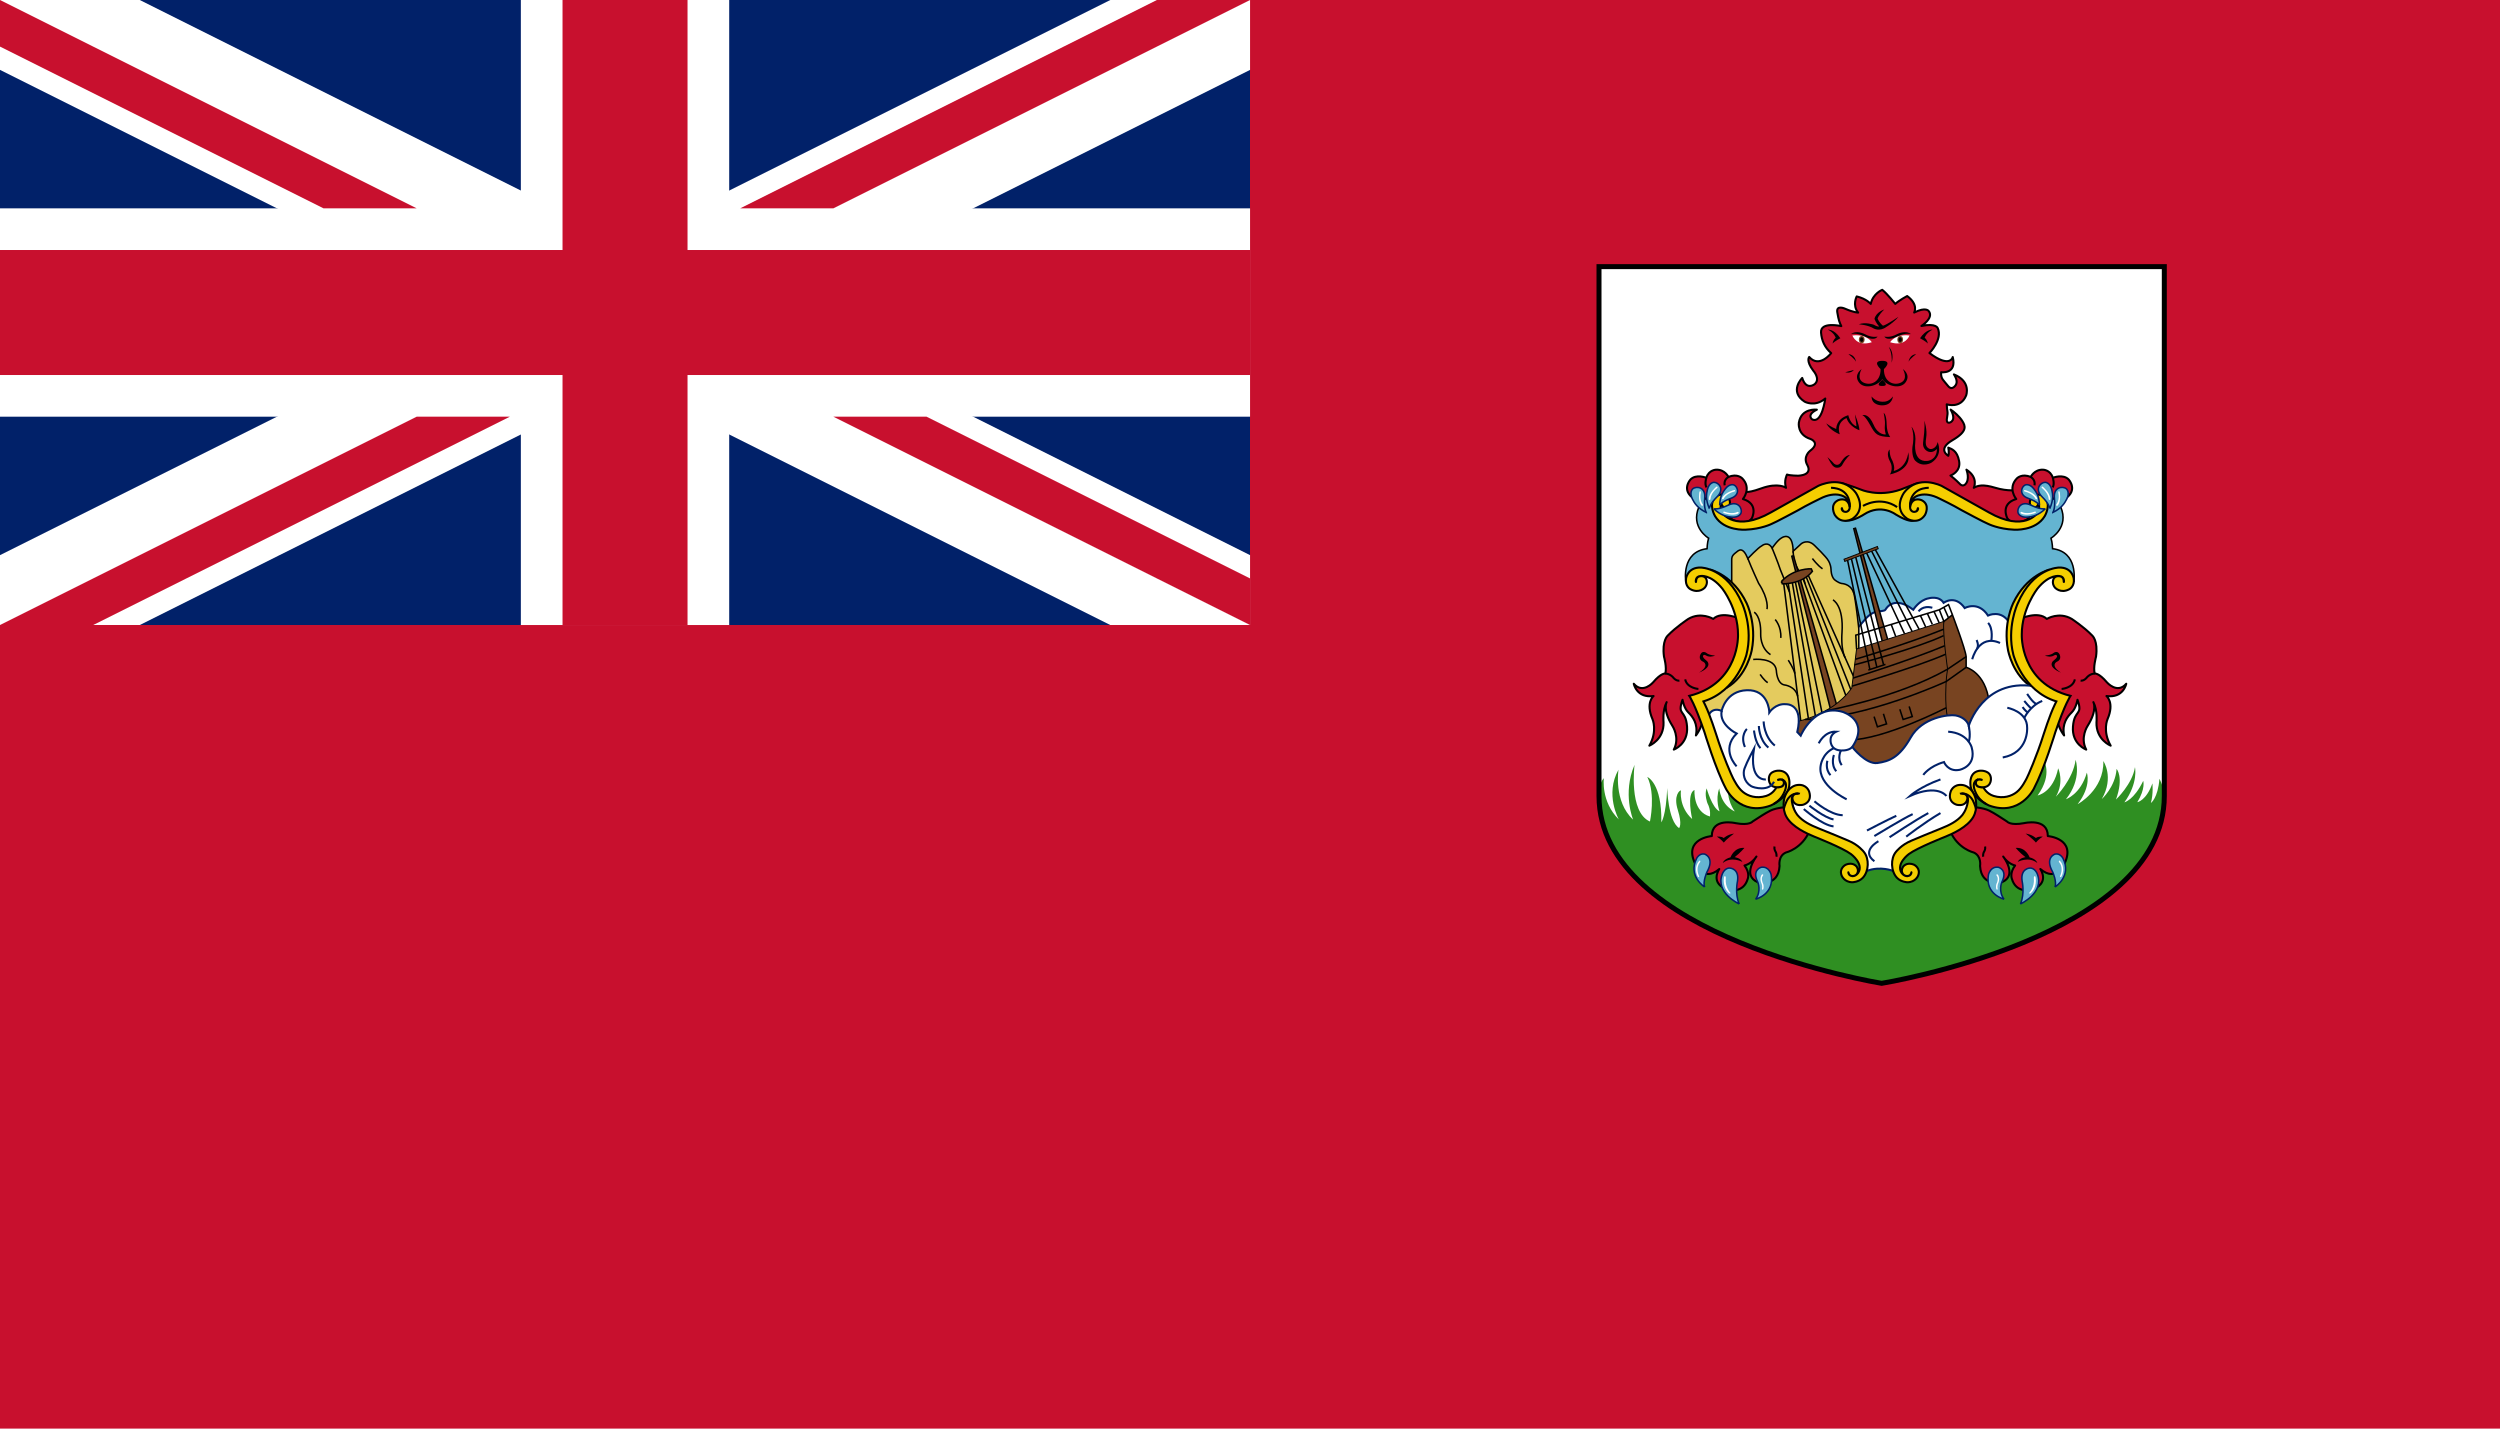 <?xml version="1.0" encoding="UTF-8" standalone="no"?>
<svg
   xmlns:dc="http://purl.org/dc/elements/1.1/"
   xmlns:cc="http://creativecommons.org/ns#"
   xmlns:rdf="http://www.w3.org/1999/02/22-rdf-syntax-ns#"
   xmlns:svg="http://www.w3.org/2000/svg"
   xmlns="http://www.w3.org/2000/svg"
   xmlns:sodipodi="http://sodipodi.sourceforge.net/DTD/sodipodi-0.dtd"
   xmlns:inkscape="http://www.inkscape.org/namespaces/inkscape"
   enable-background="new 0 0 1000 500"
   height="500"
   viewBox="0 0 875 500"
   width="875"
   version="1.1"
   id="svg418"
   sodipodi:docname="Flag_of_Bermuda.svg"
   inkscape:version="1.0.2 (e86c8708, 2021-01-15)">
  <defs
     id="defs422" />
  <sodipodi:namedview
     pagecolor="#ffffff"
     bordercolor="#666666"
     borderopacity="1"
     objecttolerance="10"
     gridtolerance="10"
     guidetolerance="10"
     inkscape:pageopacity="0"
     inkscape:pageshadow="2"
     inkscape:window-width="1344"
     inkscape:window-height="812"
     id="namedview420"
     showgrid="false"
     fit-margin-top="0"
     fit-margin-left="0"
     fit-margin-right="0"
     fit-margin-bottom="0"
     inkscape:zoom="1.097"
     inkscape:cx="500"
     inkscape:cy="250"
     inkscape:window-x="0"
     inkscape:window-y="0"
     inkscape:window-maximized="1"
     inkscape:current-layer="svg418" />
  <path
     d="M 0,0 H 875 V 500 H 0 Z"
     fill="#c8102e"
     id="path10"
     style="stroke-width:0.935" />
  <path
     d="M 0,0 H 437.5 V 218.75 H 0 Z"
     fill="#012169"
     id="path12"
     style="stroke-width:0.875" />
  <g
     transform="scale(7.292)"
     id="g24">
    <path
       d="M 0,0 V 3.354 L 53.292,30 H 60 V 26.646 L 6.708,0 Z M 60,0 V 3.354 L 6.708,30 H 0 V 26.646 L 53.292,0 Z"
       fill="#ffffff"
       id="path14" />
    <path
       d="M 25,0 V 30 H 35 V 0 Z M 0,10 V 20 H 60 V 10 Z"
       fill="#ffffff"
       id="path16" />
    <g
       fill="#c8102e"
       id="g22">
      <path
         d="m 0,12 v 6 H 60 V 12 Z M 27,0 v 30 h 6 V 0 Z"
         id="path18" />
      <path
         d="M 0,30 20,20 h 4.472 l -20,10 z M 0,0 20,10 H 15.528 L 0,2.236 Z m 35.528,10 20,-10 H 60 L 40,10 Z M 60,30 40,20 h 4.472 L 60,27.764 Z"
         id="path20" />
    </g>
  </g>
  <path
     d="m 757.191,93.331 v 185.27 c 0,49.487 -98.929,65.566 -98.929,65.566 0,0 -98.929,-16.079 -98.929,-65.566 V 93.331 Z"
     fill="#ffffff"
     id="path26"
     style="stroke-width:0.875" />
  <path
     d="m 757.191,278.601 c 0,49.487 -98.929,65.566 -98.929,65.566 0,0 -98.929,-16.079 -98.929,-65.566 0,0 0,-3.986 2.013,-6.252 0,0 -1.09,8.231 5.233,14.457 0,0 -4.96,-8.782 -0.109,-17.413 0,0 -1.799,11.105 5.124,17.482 0,0 -3.816,-9.071 0.491,-19.186 0,0 -2.126,16.547 5.397,19.846 0,0 2.071,-9.51 -0.927,-15.613 0,0 5.179,2.089 4.906,15.887 0,0 1.635,-2.034 2.071,-11.985 0,0 0.218,11.379 4.143,14.018 0,0 1.2,-1.154 -0.436,-6.322 -1.635,-5.168 0.709,-6.982 1.09,-6.872 0,0 -0.86,5.717 3.931,10.006 0,0 -2.077,-8.961 0.812,-10.17 0,0 -0.599,7.586 5.397,9.291 0,0 0.436,-2.199 -0.872,-4.673 0,0 -1.145,-2.934 -0.273,-5.178 0,0 1.908,6.882 4.525,8.037 0,0 -1.581,-4.034 -0.109,-8.037 0,0 0.327,5.728 5.451,8.091 0,0 -3.376,-4.434 -2.042,-9.309 l 32.952,1.613 17.063,0.814 51.189,-3.617 8.831,-7.586 c 0,0 3.489,4.838 -2.017,12.479 0,0 5.451,-0.99 7.196,-9.51 0,0 2.235,4.728 -0.818,9.95 0,0 6.051,-6.047 6.923,-12.919 0,0 2.344,6.652 -3.38,13.799 0,0 5.124,-1.704 7.305,-9.291 0,0 1.745,4.569 -3.216,11.026 0,0 9.267,-4.924 8.995,-15.094 0,0 3.87,5.607 -0.545,13.303 0,0 4.742,-4.233 5.179,-10.555 0,0 2.617,2.859 -0.218,10.72 0,0 5.779,-5.442 6.651,-11.325 0,0 1.254,5.442 -3.707,12.314 0,0 3.38,-0.824 6.597,-7.531 0,0 0.872,2.639 -2.071,7.477 0,0 3.162,-0.549 5.288,-6.597 0,0 0.382,3.629 -0.545,6.872 0,0 2.454,-1.594 2.999,-8.466 0,0 1.37,2.254 1.394,5.058 0.022,2.804 -0.002,0.963 -0.002,0.963 z"
     fill="#2f8f22"
     id="path28"
     style="stroke-width:0.875" />
  <g
     stroke="#000000"
     id="g36"
     transform="scale(0.875)">
    <path
       d="m 807.139,195.999 c 0,0 -3.929,0.668 -8.975,-0.87 -5.046,-1.537 -7.086,-0.913 -8.652,0 0,0 2.048,-4.055 -2.936,-7.257 0,0 1.62,4.094 -0.623,6.006 0,0 -0.997,0.938 -2.181,-0.475 0,0 -1.744,-1.791 -3.582,-3.173 0,0 4.237,-1.476 3.458,-5.78 -0.779,-4.304 -3.084,-4.869 -4.33,-5.403 0,0 0.436,1.948 0,3.267 0,0 -4.61,-2.576 1.651,-6.22 6.261,-3.644 5.109,-5.78 3.987,-7.634 -1.121,-1.853 -3.52,-3.895 -4.704,-4.618 0,0 1.246,1.948 1.028,3.613 -0.218,1.665 -3.053,2.733 -2.492,-0.188 0.561,-2.922 -0.031,-2.419 -0.094,-5.529 0,0 5.576,1.885 7.757,-3.55 0,0 2.149,-5.623 -4.891,-8.419 0,0 1.713,2.293 0.872,4.021 0,0 -1.495,2.827 -3.271,0.534 -1.776,-2.293 -2.897,-2.733 -2.71,-5.435 0,0 6.386,0.88 4.642,-6.063 0,0 -1.028,4.618 -9.314,-1.602 0,0 5.389,-5.529 3.302,-9.99 0,0 -0.654,-2.042 -6.511,-0.848 0,0 5.078,-3.204 2.928,-5.937 0,0 -1.09,-1.822 -5.825,0.565 0,0 1.838,-3.173 -2.804,-6.597 0,0 -3.115,1.634 -4.766,3.141 0,0 -3.177,-4.021 -5.202,-5.623 0,0 -3.676,1.414 -4.61,5.623 0,0 -1.713,-2.042 -5.607,-2.984 0,0 -1.869,3.456 0.561,6.471 0,0 -1.807,-0.063 -5.109,-1.508 0,0 -3.769,-1.791 -3.209,1.445 0.56,3.236 0.841,3.958 1.589,5.466 0,0 -8.458,-1.964 -8.099,2.607 0.249,3.173 1.433,5.906 4.05,8.199 0,0 -4.735,6.189 -8.785,1.539 0,0 -1.402,1.508 1.62,5.466 0,0 3.022,3.33 0.53,5.435 0,0 -3.333,2.67 -4.953,-2.513 0,0 -5.389,5.372 0.966,9.487 0,0 4.081,2.325 8.255,-1.257 0,0 -1.277,10.304 -5.265,8.325 0,0 -2.399,-1.759 1.9,-3.864 0,0 -6.199,-0.785 -7.196,5.215 0,0 -0.765,4.774 4.641,6.503 0,0 4.174,1.508 -0.156,4.744 0,0 -3.053,2.325 -1.059,5.78 0,0 2.399,3.801 -3.676,4.178 0,0 -3.302,-0.031 -4.486,-0.471 0,0 -1.332,2.477 -0.401,5.307 0,0 -3.025,-2.254 -9.91,0.24 -6.884,2.495 -6.355,0.736 -6.916,1.49 -0.561,0.754 -1.9,3.298 -1.9,3.298 0,0 3.614,4.398 3.676,4.304 0.062,-0.094 -0.685,5.026 -0.685,5.026 l 1.776,0.848 14.174,-6.314 14.392,-7.5 11.571,0.709 7.338,1.747 9.639,0.702 6.903,-3.682 h 9.999 l 10.998,5.48 12.552,7.489 6.542,1.147 5.04,-0.269 v -10.166 z"
       fill="#c8102e"
       stroke-linejoin="round"
       stroke-width="0.831"
       id="path30" />
    <path
       d="m 692.974,207.886 c 0,0 5.483,2.796 7.772,-0.597 0,0 2.991,-5.702 -3.575,-7.681 0,0 3.575,-4.288 -0.257,-8.246 0,0 -2.009,-2.12 -5.514,-0.565 0,0 -1.449,-3.016 -4.86,-2.922 0,0 -2.99,-0.047 -4.018,3.251 0,0 -4.112,-1.696 -6.402,0.754 0,0 -3.785,4.241 1.495,7.587 l 3.8,0.346 3.738,-1.728 4.174,1.194 c 0.003,-0.001 -1.072,4.225 3.647,8.607 z"
       fill="#c8102e"
       stroke-linejoin="round"
       stroke-width="0.831"
       id="path32" />
    <path
       d="m 815.359,197.859 c 6.605,-0.622 8.937,4.952 8.937,4.952 3.462,8.122 -3.89,12.458 -3.89,12.458 0.561,1.822 0.623,4.209 0.623,4.209 10.342,1.257 8.534,12.88 8.534,12.88 l -3.425,-2.827 c -5.981,-2.325 -12.149,2.764 -16.572,11.309 -4.423,8.545 -2.305,12.566 -1.558,22.681 0.748,10.115 17.195,16.147 17.195,16.147 0,0 -7.788,20.042 -12.834,32.922 -5.046,12.88 -15.576,7.539 -18.628,4.826 -3.053,-2.713 -3.816,-1.206 -5.358,0 -1.542,1.206 6.916,7.802 -8.473,14.022 -15.389,6.22 -18.068,10.995 -20.622,12.566 -2.554,1.571 -13.208,0.503 -14.267,-0.817 -1.059,-1.319 -0.436,-1.319 -4.423,-3.77 -3.987,-2.45 -10.716,-4.586 -18.068,-8.168 -7.352,-3.581 -7.165,-8.168 -7.102,-9.11 0.062,-0.942 2.554,-8.607 -6.056,-2.513 -8.61,6.094 -15.937,-2.902 -15.937,-2.902 -1.682,-2.211 -8.847,-21.412 -8.847,-21.412 -1.931,-7.162 -5.732,-15.519 -5.732,-15.519 0.187,-0.063 -0.374,0.88 5.981,-2.764 6.355,-3.644 9.201,-9.707 11.401,-15.707 2.2,-6 0.062,-16.272 -0.748,-18.346 -0.81,-2.073 -5.545,-11.579 -11.408,-13.571 -5.863,-1.992 -9.795,2.953 -9.795,2.953 0,0 -1.809,-11.623 8.534,-12.88 0,0 0.062,-2.387 0.623,-4.209 0,0 -7.352,-4.335 -3.89,-12.458 0,0 2.332,-5.574 8.937,-4.952 l -1.598,3.022 c 0,0 -1.663,16.587 22.616,5.466 24.279,-11.121 23.55,-13.194 37.381,-6.22 l 10.093,-0.188 c 0,0 14.579,-6.744 19.251,-3.843 4.673,2.901 21.494,12.325 21.494,12.325 0,0 16.261,6.098 19.438,-5.15 z"
       fill="#64b4d1"
       stroke-width="0.623"
       id="path34" />
  </g>
  <path
     d="m 649.521,236.05 c 0,0 -0.739,-4.455 -1.515,-7.34 0,0 -1.577,-4.527 1.113,-7.705 l 3.335,-3.839 c 0,0 2.073,-2.789 4.639,-3.167 0,0 2.566,-0.076 2.811,-0.599 0.245,-0.522 3.053,-5.142 9.731,0 0,0 2.126,-3.408 5.397,-3.986 0,0 3.533,-1.072 5.242,1.567 0,0 3.971,-3.011 7.378,1.835 0,0 4.715,-2.652 8.15,2.622 0,0 4.661,-2.273 7.523,2.572 2.862,4.846 2.29,6.825 2.29,6.825 l 2.124,7.697 7.525,9.291 -17.499,6.597 h -7.85 l -15.7,4.205 -27.884,2.144 -7.768,-9.153 z"
     fill="#ffffff"
     stroke="#012169"
     stroke-miterlimit="10"
     stroke-width="0.727"
     id="path38" />
  <g
     stroke="#000000"
     id="g50"
     transform="scale(0.875)">
    <path
       d="m 715.374,322.736 c 0,0 -4.766,0.283 -7.196,1.508 -2.43,1.225 -4.299,2.545 -7.102,4.335 0,0 -1.308,1.743 -6.822,0.683 0,0 -9.532,-2.285 -9.532,5.16 0,0 -11.401,0.942 -6.729,10.932 0,0 3.177,7.822 9.719,2.262 0,0 -4.205,6.031 3.925,8.388 0,0 5.794,1.414 7.476,-4.524 0,0 0.935,-2.356 -1.308,-5.278 0,0 2.804,-0.565 4.766,-3.581 0,0 -5.981,7.559 0.561,10.282 0,0 8.221,2.063 8.69,-6.513 0,0 -0.671,-3.958 2.515,-5.372 0,0 6.551,-1.508 9.541,-8.812 10e-4,10e-4 -9.419,-5.016 -8.504,-9.47 z"
       fill="#c8102e"
       stroke-linejoin="round"
       stroke-width="0.831"
       id="path40" />
    <path
       d="m 696.127,247.568 c 0,0 -7.352,-3.386 -10.841,0 0,0 -4.86,-3.009 -9.968,0 0,0 -4.86,3.176 -8.224,6.674 0,0 -2.367,2.027 -1.495,8.417 0,0 1.246,4.505 0.498,6.767 0,0 -1.62,-0.321 -4.86,3.518 0,0 -4.112,4.762 -7.725,0.559 0,0 1.121,5.85 7.912,4.907 0,0 -3.302,2.576 -0.436,9.236 0,0 2.118,4.712 -1.246,10.618 0,0 5.919,-2.387 5.669,-9.361 0,0 -0.498,-4.712 1.246,-8.042 0,0 -1.744,3.028 2.305,9.487 0,0 3.115,4.649 0.561,9.487 0,0 5.856,-2.136 5.296,-9.236 -0.56,-7.1 -4.112,-4.147 -1.807,-10.681 0,0 0.561,3.347 2.305,5.035 1.744,1.688 3.987,4.515 3.053,9.227 0,0 3.489,-4.335 2.679,-8.796 -0.81,-4.461 -1.682,-5.81 -1.682,-5.81 l 11.027,-6.253 5.483,-9.927 z"
       fill="#c8102e"
       stroke-linejoin="round"
       stroke-width="0.831"
       id="path42" />
    <g
       fill="none"
       stroke-miterlimit="10"
       stroke-width="0.831"
       id="g48">
      <path
         d="m 679.368,275.583 c 0,0 -4.548,-0.314 -5.296,-3.833"
         id="path44" />
      <path
         d="m 666.097,269.426 c 0,0 1.585,-0.063 3.018,1.382 0,0 1.094,1.634 2.652,1.445"
         id="path46" />
    </g>
  </g>
  <path
     d="m 600.334,229.426 c 0,0 -2.071,0 -3.216,-0.99 0,0 -1.2,-0.824 -1.908,0.494 0,0 -1.09,1.869 0.927,2.694 0,0 2.508,1.264 -1.472,3.793 0,0 4.742,-1.704 2.835,-4.013 0,0 -2.071,-1.484 -1.308,-2.034 0,0 0.218,-0.44 1.036,0.11 0.818,0.549 2.454,0.33 3.107,-0.055 z"
     id="path52"
     style="stroke-width:0.875" />
  <path
     d="m 665.357,239.929 -15.941,-55.049 -0.584,0.157 14.086,55.717 z"
     fill="#784421"
     stroke="#000000"
     stroke-width="0.545"
     id="path54" />
  <path
     d="m 609.843,301.687 c 0,0 -3.762,-2.113 -6.869,0.36 0,0 0.318,-1.375 2.694,-1.979 0,0 1.286,-3.629 4.883,-3.299 0,0 -1.472,1.759 -3.434,3.244 0,0 2.072,0.214 2.726,1.674 z"
     id="path56"
     style="stroke-width:0.875" />
  <path
     d="m 596.597,310.431 c 0,0 -5.969,-3.752 -2.74,-10.061 0,0 0.941,-1.814 2.74,-1.443 0,0 3.72,1.154 0.818,6.309 -8.7e-4,0 -1.473,3.34 -0.818,5.195 z"
     fill="#64b4d1"
     stroke="#012169"
     stroke-miterlimit="2.613"
     stroke-width="0.545"
     id="path58" />
  <path
     d="m 608.699,316.368 c 0,0 -8.504,-3.875 -5.888,-10.473 0,0 0.808,-2.227 2.694,-2.061 0,0 3.28,0.164 2.623,4.535 0,0 -0.984,4.288 0.571,7.999 z"
     fill="#64b4d1"
     stroke="#012169"
     stroke-miterlimit="2.613"
     stroke-width="0.545"
     id="path60" />
  <path
     d="m 606.9,291.749 c 0,0 -2.555,1.887 -3.595,3.152 0,0 -1.04,-1.292 -2.402,-2.075 0,0 1.569,-0.206 2.402,0.5 0,0 1.305,-1.264 3.595,-1.576 z"
     id="path62"
     style="stroke-width:0.875" />
  <path
     d="m 614.463,314.719 c 0,0 6.664,-1.69 5.438,-8.576 0,0 -0.655,-3.01 -3.475,-2.598 0,0 -3.399,0.868 -1.186,5.245 0,0 1.308,3.126 -0.777,5.929 z"
     fill="#64b4d1"
     stroke="#012169"
     stroke-miterlimit="2.613"
     stroke-width="0.545"
     id="path64" />
  <path
     d="m 644.574,169.051 c 0,0 4.293,1.316 6.624,2.266 0,0 6.214,2.804 14.106,0 0,0 5.337,-2.113 6.048,-2.266 l -4.086,6.225 -0.205,3.216 2.557,3.752 c 0,0 -1.534,0.619 -6.114,-2.186 0,0 -5.07,-3.917 -11.121,0 0,0 -3.312,2.244 -6.092,2.186 l 3.925,-4.383 -1.513,-3.946 z"
     fill="#f5ce00"
     stroke="#000000"
     stroke-miterlimit="2.613"
     stroke-width="0.727"
     id="path66" />
  <path
     d="m 617.039,306.493 c 0,0 0.245,-0.33 -0.041,-0.474 0,0 -0.286,-0.123 -0.491,0.278 0,0 -0.695,1.103 -0.107,2.613 0,0 0.556,1.046 0.286,2.139 0,0 -0.037,0.309 0.209,0.351 0,0 0.235,-0.082 0.281,-0.309 0,0 0.333,-1.067 -0.24,-2.111 8.7e-4,-8.8e-4 -0.695,-1.621 0.102,-2.488 z"
     fill="#ffffff"
     id="path68"
     style="stroke-width:0.875" />
  <g
     stroke="#000000"
     id="g80"
     transform="scale(0.875)">
    <path
       d="m 810.687,207.886 c 0,0 -5.483,2.796 -7.772,-0.597 0,0 -2.99,-5.702 3.575,-7.681 0,0 -3.575,-4.288 0.257,-8.246 0,0 2.009,-2.12 5.514,-0.565 0,0 1.449,-3.016 4.86,-2.922 0,0 2.99,-0.047 4.018,3.251 0,0 4.112,-1.696 6.401,0.754 0,0 3.785,4.241 -1.495,7.587 l -3.8,0.346 -3.738,-1.728 -4.174,1.194 c -0.002,-0.001 1.073,4.225 -3.646,8.607 z"
       fill="#c8102e"
       stroke-linejoin="round"
       stroke-width="0.831"
       id="path70" />
    <path
       d="m 767.262,203.457 c 0,0 -0.138,1.131 -1.26,1.257 0,0 -1.17,0.377 -1.852,-1.08 0,0 -0.079,-0.33 -0.097,-0.491 -0.078,-0.681 -0.311,-2.639 1.807,-4.241 0,0 3.458,-2.827 10.062,0.597 0,0 5.233,2.513 8.847,4.649 0,0 9.345,5.026 10.467,5.403 0,0 4.112,2.073 10.404,2.325 0,0 8.598,0.628 12.242,-5.403 0,0 2.772,-4.586 0,-7.508 0,0 -1.121,-1.319 -2.965,-1.076 -0.774,0.102 -1.629,0.458 -2.455,1.422 0,0 -1.339,1.948 0.218,3.393 0,0 2.025,1.241 2.741,-1.382 0,0 0.031,-0.188 0.093,0.047 0.04,0.152 0.498,2.152 -0.576,3.848 0,0 -5.187,7.849 -19.454,-0.285 l -18.815,-10.553 c 0,0 -9.439,-4.838 -15.077,2.733 0,0 -4.548,6.283 1.308,10.398 0,0 4.361,2.607 7.102,-1.539 0,0 2.274,-4.084 -1.308,-5.874 0,0 -3.146,-1.476 -4.392,1.665 -1.246,3.141 2.43,3.958 2.772,1.728 0.001,-0.002 0.095,-0.536 0.188,-0.033 z"
       fill="#f5ce00"
       stroke-miterlimit="2.613"
       stroke-width="0.831"
       id="path72" />
    <g
       stroke-width="0.623"
       id="g78">
      <path
         d="m 692.68,235.844 c 0,0 0,-9.801 0,-11.78 0,-0.925 0.007,-1.696 1.408,-2.827 1.401,-1.131 2.897,-2.922 5.046,2.168 0,0 4.205,-4.429 5.607,-5.089 0,0 2.43,-2.073 4.112,0.942 0,0 2.243,-3.393 4.018,-4.241 0,0 4.205,-2.733 4.392,5.466 l 3.271,-3.016 c 0,0 2.523,-2.073 5.327,0.754 0,0 4.766,4.618 5.42,5.937 0,0 1.052,1.429 1.133,3.683 0,0 -0.012,2.537 1.296,3.95 0,0 1.494,1.319 2.943,1.602 0,0 3.411,0.094 4.626,3.298 0,0 0.561,-0.555 2.243,14.801 v 27.985 l -18.878,22.524 -30.279,-8.67 -12.055,-4.995 -2.71,-8.859 11.682,-7.539 6.355,-17.152 -2.056,-12.063 z"
         fill="#e4cb5e"
         stroke-miterlimit="2.613"
         id="path74" />
      <path
         d="m 776.109,250.703 1.433,-2.136 3.427,-2.639 c 0,0 5.233,13.734 5.483,16.731 v 4.262 c 0,0 7.85,2.003 9.221,14.066 l -6.479,11.937 -10.155,-5.655 -2.928,-2.136 v -34.43 z"
         fill="#784421"
         id="path76" />
    </g>
  </g>
  <path
     d="m 594.941,301.876 c 0,0 0.327,-0.433 0.102,-0.619 0,0 -0.143,-0.206 -0.531,0.289 0,0 -1.806,2.019 -0.368,5.123 0,0 0.164,0.443 0.45,0.298 0,0 0.245,-0.123 0.02,-0.494 8.7e-4,0 -1.287,-2.557 0.327,-4.597 z"
     fill="#ffffff"
     id="path82"
     style="stroke-width:0.875" />
  <g
     stroke="#000000"
     id="g108"
     transform="scale(0.875)">
    <path
       d="m 710.546,342.684 c 0,0 0.311,-1.068 -0.436,-2.199 0,0 -0.498,-0.817 -0.312,-1.885"
       fill="none"
       stroke-miterlimit="10"
       stroke-width="0.831"
       id="path84" />
    <path
       d="m 717.265,220.483 c 0,0 0.028,2.946 0.869,5.114 0.841,2.168 3.681,5.917 3.868,7.943"
       fill="none"
       stroke-miterlimit="10"
       stroke-width="0.623"
       id="path86" />
    <path
       d="m 788.476,322.736 c 0,0 4.766,0.283 7.196,1.508 2.43,1.225 4.299,2.545 7.102,4.335 0,0 1.308,1.743 6.822,0.683 0,0 9.532,-2.285 9.532,5.16 0,0 11.401,0.942 6.729,10.932 0,0 -3.177,7.822 -9.719,2.262 0,0 4.205,6.031 -3.925,8.388 0,0 -5.794,1.414 -7.476,-4.524 0,0 -0.935,-2.356 1.308,-5.278 0,0 -2.804,-0.565 -4.766,-3.581 0,0 5.981,7.559 -0.561,10.282 0,0 -8.221,2.063 -8.69,-6.513 0,0 0.671,-3.958 -2.515,-5.372 0,0 -6.551,-1.508 -9.541,-8.812 0,10e-4 9.419,-5.016 8.504,-9.47 z"
       fill="#c8102e"
       stroke-linejoin="round"
       stroke-width="0.831"
       id="path88" />
    <g
       stroke-width="0.623"
       id="g106">
      <g
         fill="none"
         stroke-miterlimit="10"
         id="g96">
        <path
           d="m 713.505,233.536 7.778,62.78"
           id="path90" />
        <path
           d="m 715.302,233.4 8.723,58.519"
           id="path92" />
        <path
           d="m 716.937,233.128 10.047,58.037"
           id="path94" />
      </g>
      <path
         d="m 735.613,285.227 -18.219,-62.913 -0.667,0.179 16.099,63.677 z"
         fill="#784421"
         id="path98" />
      <g
         fill="none"
         stroke-miterlimit="10"
         id="g104">
        <path
           d="m 722.511,230.823 18.398,46.488"
           id="path100" />
        <path
           d="m 721.283,231.575 17.756,48.563"
           id="path102" />
      </g>
    </g>
  </g>
  <path
     d="m 605.619,312.465 c 0,0 -1.868,-1.791 -1.608,-5.002 0,0 0.109,-0.687 -0.234,-0.782 0,0 -0.366,-0.152 -0.42,0.645 0,0 -0.518,3.354 1.745,5.277 0,0 0.154,0.193 0.404,0.137 -8.7e-4,0 0.267,-0.059 0.113,-0.275 z"
     fill="#ffffff"
     id="path110"
     style="stroke-width:0.875" />
  <g
     stroke="#000000"
     id="g132"
     transform="scale(0.875)">
    <path
       d="m 723.341,230.192 18.969,42.407"
       fill="none"
       stroke-miterlimit="10"
       stroke-width="0.623"
       id="path112" />
    <path
       d="m 718.153,232.827 11.635,57.112"
       fill="none"
       stroke-miterlimit="10"
       stroke-width="0.623"
       id="path114" />
    <path
       d="m 813.327,275.146 c -8.31,-4.715 -10.132,-15.176 -10.132,-15.176 -2.009,-10.414 2.056,-18.66 2.056,-18.66 5.374,-11.356 14.582,-13.469 14.582,-13.469 0,0 -9.021,6.259 -11.544,14.694 0,0 -1.963,7.115 -0.841,14.136 1.121,7.021 0.701,5.23 2.43,10.649 z"
       fill="#f5ce00"
       stroke-miterlimit="2.613"
       stroke-width="0.831"
       id="path116" />
    <path
       d="m 777.542,248.567 -34.917,11.025 -1.904,15.554 c -8.286,12.003 -25.124,14.133 -25.124,14.133 l 13.1,13.948 25.17,5.278 13.208,-10.178 11.962,-11.058 c -1.246,-5.906 -0.561,-14.67 -0.561,-14.67 0,-1.476 0.561,-4.932 0.561,-4.932 0,0 -2.056,-14.199 -1.495,-19.1 z"
       fill="#784421"
       stroke-width="0.38"
       id="path118" />
    <g
       fill="none"
       stroke-miterlimit="10"
       stroke-width="0.623"
       id="g128">
      <path
         d="m 741.2,271.238 c 0,0 22.997,-7.181 36.71,-12.947"
         id="path120" />
      <path
         d="m 730.161,284.347 c 0,0 28.69,-5.183 48.876,-16.68 l 7.414,-5.008"
         id="path122" />
      <path
         d="m 786.451,266.921 -7.975,5.678 c 0,0 -32.086,14.796 -56.516,15.191"
         id="path124" />
      <path
         d="m 778.47,283.113 c 0,0 -24.665,12.701 -38.808,12.89"
         id="path126" />
    </g>
    <path
       d="m 807.883,247.568 c 0,0 7.352,-3.386 10.841,0 0,0 4.86,-3.009 9.968,0 0,0 4.86,3.176 8.224,6.674 0,0 2.367,2.027 1.495,8.417 0,0 -1.246,4.505 -0.498,6.767 0,0 1.62,-0.321 4.86,3.518 0,0 4.112,4.762 7.725,0.559 0,0 -1.121,5.85 -7.912,4.907 0,0 3.302,2.576 0.436,9.236 0,0 -2.118,4.712 1.246,10.618 0,0 -5.919,-2.387 -5.669,-9.361 0,0 0.498,-4.712 -1.246,-8.042 0,0 1.744,3.028 -2.305,9.487 0,0 -3.115,4.649 -0.561,9.487 0,0 -5.856,-2.136 -5.296,-9.236 0.561,-7.1 4.112,-4.147 1.807,-10.681 0,0 -0.561,3.346 -2.305,5.035 -1.744,1.688 -3.987,4.515 -3.053,9.227 0,0 -3.489,-4.335 -2.679,-8.796 0.81,-4.461 1.682,-5.81 1.682,-5.81 l -11.027,-6.253 -5.483,-9.927 z"
       fill="#c8102e"
       stroke-linejoin="round"
       stroke-width="0.831"
       id="path130" />
  </g>
  <path
     d="m 597.597,251.388 c 0,0 0.899,-4.261 4.988,-2.585 0,0 1.39,-6.982 8.831,-7.228 7.441,-0.248 7.85,7.256 7.85,7.752 0,0 2.186,-3.222 5.835,-2.848 0,0 6.292,-0.371 3.949,9.732 l 1.19,1.267 c 0,0 4.807,-11.285 14.702,-8.316 0,0 9.649,2.941 3.353,12.287 0,0 4.762,6.184 8.8,5.607 4.038,-0.578 7.636,-1.814 11.643,-8.906 4.007,-7.092 13.329,-8.164 15.7,-7.752 2.371,0.412 4.245,1.952 4.631,3.629 0,0 4.936,-16.474 22.68,-13.885 l 7.114,3.578 2.699,1.237 -4.022,11.352 -9.799,22.15 -7.439,2.287 -7.768,-4.453 -2.699,1.446 -0.221,6.634 -10.246,7.375 -7.114,2.932 -7.85,5.36 -1.826,4.792 c 0,0 -4.336,-1.826 -9.229,0 l -1.62,-3.966 -4.579,-4.371 -17.789,-8.391 -3.214,-10.365 -3.247,-1.446 -3.635,4.163 -5.315,0.62 -7.932,-5.36 z"
     fill="#ffffff"
     stroke="#012169"
     stroke-miterlimit="10"
     stroke-width="0.727"
     id="path134" />
  <g
     stroke="#000000"
     id="g198"
     transform="scale(0.875)">
    <g
       stroke-miterlimit="2.613"
       id="g172">
      <g
         stroke-width="0.831"
         id="g164">
        <path
           d="m 771.499,195.132 c 0,0 -7.759,-0.345 -7.478,7.697"
           fill="none"
           id="path136" />
        <path
           d="m 822.54,280.562 c -13.504,-4.147 -17.195,-18.66 -17.195,-18.66 -2.757,-10.885 1.682,-20.403 1.682,-20.403 6.168,-14.485 16.604,-14.482 16.604,-14.482 5.233,-0.141 5.861,4.335 5.861,4.335 0.494,3.173 -1.733,4.319 -1.733,4.319 -3.582,1.948 -5.841,-0.691 -5.841,-0.691 -1.495,-1.948 -0.343,-3.675 -0.343,-3.675 0.919,-1.288 2.679,-0.723 2.679,-0.723 1.394,0.432 1.246,2.175 1.246,2.175 0.008,0.047 0.039,0.047 0.039,0.047 0.062,-0.016 0.039,-0.039 0.039,-0.039 0,0 0.311,-2.136 -1.776,-2.356 0,0 -4.065,-0.88 -8.831,5.058 0,0 -6.276,8.011 -6.261,18.377 0,0 -0.794,19.461 19.485,24.503 0,0 -2.196,3.157 -6.074,14.56 0,0 -4.392,14.655 -8.585,22.578 0,0 -5.574,11.302 -18.003,6.684 0,0 -7.401,-3.251 -7.383,-8.623 0,0 -0.514,-4.901 3.925,-5.278 0,0 4.346,-0.33 4.299,3.393 0,0 0.117,4.029 -4.626,3.11 0,0 -1.659,-0.353 -1.355,-1.979 0,0 0.265,-1.461 2.266,-0.825 0,0 0.062,0.008 0.07,-0.024 0,0 0.023,-0.035 -0.047,-0.055 0,0 -0.774,-0.346 -1.592,-0.06 0,0 -0.733,0.244 -0.791,1.387 0,0 -0.047,0.919 0.935,1.437 0,0 1.192,0.424 2.126,0.33 0,0 1.257,2.537 4.101,3.397 3.959,1.197 7.22,0.044 9.216,-1.548 2.171,-1.732 3.575,-4.759 3.995,-5.501 0.42,-0.742 4.065,-8.906 6.806,-17.686 0,0 2.399,-7.571 4.314,-11.529 z"
           fill="#f5ce00"
           id="path138" />
        <path
           d="m 784.434,317.458 c 0,0 2.523,-0.342 2.523,1.908 0,0 -0.154,3.287 -4.159,2.568 0,0 -3.948,-0.864 -2.547,-5.278 0,0 0.935,-3.11 4.673,-2.662 0,0 3.621,0.165 5.21,5.113 0,0 1.215,4.171 -0.864,7.751 -2.321,3.996 -8.193,6.621 -11.027,7.783 0,0 -11.355,4.461 -14.742,7.013 0,0 -5.194,3.856 -2.897,7.445 0,0 0.888,1.367 2.22,1.367 0,0 1.519,0.071 1.776,-1.484 0,0 0.008,-0.031 -0.016,-0.071 0,0 -0.023,0 -0.031,0.039 0,0 -0.109,0.95 -0.935,1.304 0,0 -1.106,0.558 -2.266,-0.424 0,0 -1.23,-1.178 -0.202,-3.008 0,0 1.347,-2.254 4.486,-0.919 0,0 2.765,1.367 1.628,4.304 0,0 -1.012,2.703 -4.346,2.696 0,0 -2.51,-0.083 -4.115,-1.766 -2.505,-2.626 -2.641,-7.741 -0.433,-10.386 0,0 2.087,-2.812 6.277,-4.524 2.427,-0.992 7.009,-2.984 11.775,-4.853 3.35,-1.314 6.418,-2.887 8.411,-5.246 0,0 1.776,-1.979 2.29,-5.372 0,0 0.491,-2.545 -1.059,-3.102 0,0 -0.787,-0.353 -1.651,-0.236 0,0 -0.023,10e-4 -0.029,0.016 -0.002,10e-4 -0.037,0.039 0.05,0.024 z"
           fill="#f5ce00"
           id="path140" />
        <path
           d="m 784.645,317.442 c 0,0 2.788,-0.503 4.532,2.812 0,0 1.028,2.136 1.194,3.372"
           fill="none"
           id="path142" />
        <path
           d="m 791.279,311.776 c 0,0 -2.792,0.484 -1.354,4.434 1.355,3.723 3.872,4.944 4.619,5.462"
           fill="none"
           id="path144" />
        <path
           d="m 736.653,203.456 c 0,0 0.138,1.131 1.26,1.257 0,0 1.17,0.377 1.852,-1.08 0,0 0.079,-0.33 0.097,-0.491 0.078,-0.681 0.311,-2.639 -1.807,-4.241 0,0 -3.458,-2.827 -10.062,0.597 0,0 -5.233,2.513 -8.847,4.649 0,0 -9.345,5.026 -10.467,5.403 0,0 -4.112,2.073 -10.404,2.325 0,0 -8.598,0.628 -12.242,-5.403 0,0 -2.772,-4.586 0,-7.508 0,0 1.121,-1.319 2.965,-1.076 0.774,0.102 1.629,0.458 2.455,1.422 0,0 1.339,1.948 -0.218,3.393 0,0 -2.025,1.241 -2.741,-1.382 0,0 -0.031,-0.188 -0.094,0.047 -0.04,0.152 -0.498,2.152 0.576,3.848 0,0 5.187,7.849 19.454,-0.285 l 18.815,-10.553 c 0,0 9.439,-4.838 15.077,2.733 0,0 4.548,6.283 -1.308,10.398 0,0 -4.361,2.607 -7.102,-1.539 0,0 -2.274,-4.084 1.308,-5.874 0,0 3.146,-1.476 4.392,1.665 1.246,3.141 -2.43,3.958 -2.772,1.728 0,-0.001 -0.094,-0.535 -0.187,-0.033 z"
           fill="#f5ce00"
           id="path146" />
        <path
           d="m 690.588,275.146 c 8.31,-4.715 10.132,-15.176 10.132,-15.176 2.009,-10.414 -2.056,-18.66 -2.056,-18.66 -5.374,-11.356 -14.582,-13.469 -14.582,-13.469 0,0 9.021,6.259 11.544,14.694 0,0 1.963,7.115 0.841,14.136 -1.121,7.021 -0.701,5.23 -2.43,10.649 z"
           fill="#f5ce00"
           id="path148" />
        <path
           d="m 732.416,195.132 c 0,0 7.759,-0.345 7.478,7.697"
           fill="none"
           id="path150" />
        <path
           d="m 681.375,280.562 c 13.504,-4.147 17.195,-18.66 17.195,-18.66 2.757,-10.885 -1.682,-20.403 -1.682,-20.403 -6.168,-14.485 -16.604,-14.482 -16.604,-14.482 -5.233,-0.141 -5.861,4.335 -5.861,4.335 -0.494,3.173 1.733,4.319 1.733,4.319 3.582,1.948 5.841,-0.691 5.841,-0.691 1.495,-1.948 0.343,-3.675 0.343,-3.675 -0.919,-1.288 -2.679,-0.723 -2.679,-0.723 -1.394,0.432 -1.246,2.175 -1.246,2.175 -0.008,0.047 -0.039,0.047 -0.039,0.047 -0.062,-0.016 -0.039,-0.039 -0.039,-0.039 0,0 -0.312,-2.136 1.776,-2.356 0,0 4.065,-0.88 8.831,5.058 0,0 6.276,8.011 6.261,18.377 0,0 0.794,19.461 -19.485,24.503 0,0 2.196,3.157 6.074,14.56 0,0 4.392,14.655 8.585,22.578 0,0 5.574,11.302 18.003,6.684 0,0 7.401,-3.251 7.383,-8.623 0,0 0.514,-4.901 -3.925,-5.278 0,0 -4.346,-0.33 -4.299,3.393 0,0 -0.117,4.029 4.626,3.11 0,0 1.659,-0.353 1.355,-1.979 0,0 -0.265,-1.461 -2.266,-0.825 0,0 -0.062,0.008 -0.07,-0.024 0,0 -0.023,-0.035 0.047,-0.055 0,0 0.774,-0.346 1.592,-0.06 0,0 0.733,0.244 0.791,1.387 0,0 0.047,0.919 -0.935,1.437 0,0 -1.192,0.424 -2.126,0.33 0,0 -1.257,2.537 -4.101,3.397 -3.959,1.197 -7.22,0.044 -9.216,-1.548 -2.171,-1.732 -3.575,-4.759 -3.995,-5.501 -0.42,-0.742 -4.065,-8.906 -6.806,-17.686 0,0 -2.399,-7.571 -4.314,-11.529 z"
           fill="#f5ce00"
           id="path152" />
        <path
           d="m 719.481,317.458 c 0,0 -2.523,-0.342 -2.523,1.908 0,0 0.154,3.287 4.159,2.568 0,0 3.948,-0.864 2.547,-5.278 0,0 -0.935,-3.11 -4.673,-2.662 0,0 -3.621,0.165 -5.21,5.113 0,0 -1.215,4.172 0.864,7.751 2.321,3.996 8.193,6.621 11.027,7.783 0,0 11.355,4.461 14.742,7.013 0,0 5.194,3.856 2.897,7.445 0,0 -0.888,1.367 -2.22,1.367 0,0 -1.519,0.071 -1.776,-1.484 0,0 -0.008,-0.031 0.016,-0.071 0,0 0.023,0 0.031,0.039 0,0 0.109,0.95 0.935,1.304 0,0 1.106,0.558 2.266,-0.424 0,0 1.23,-1.178 0.202,-3.008 0,0 -1.347,-2.254 -4.486,-0.919 0,0 -2.765,1.367 -1.628,4.304 0,0 1.012,2.703 4.346,2.696 0,0 2.51,-0.083 4.115,-1.766 2.505,-2.626 2.641,-7.741 0.433,-10.386 0,0 -2.087,-2.812 -6.277,-4.524 -2.427,-0.992 -7.009,-2.984 -11.775,-4.853 -3.35,-1.314 -6.418,-2.887 -8.411,-5.246 0,0 -1.776,-1.979 -2.29,-5.372 0,0 -0.491,-2.545 1.059,-3.102 0,0 0.787,-0.353 1.651,-0.236 0,0 0.023,10e-4 0.029,0.016 0.002,0 0.037,0.039 -0.05,0.024 z"
           fill="#f5ce00"
           id="path154" />
        <g
           fill="none"
           id="g162">
          <path
             d="m 719.27,317.442 c 0,0 -2.788,-0.503 -4.532,2.812 0,0 -1.028,2.136 -1.194,3.372"
             id="path156" />
          <path
             d="m 712.636,311.775 c 0,0 2.792,0.484 1.354,4.434 -1.355,3.723 -3.872,4.944 -4.619,5.462"
             id="path158" />
          <path
             d="m 745.207,202.375 c 0,0 6.75,-4.227 13.644,0.454"
             id="path160" />
        </g>
      </g>
      <g
         fill="none"
         stroke-width="0.623"
         id="g170">
        <path
           d="m 706.798,243.667 c 0,0 0.935,-3.77 -3.364,-10.367 0,0 -2.804,-6.031 -4.299,-9.895"
           id="path166" />
        <path
           d="m 708.854,219.258 c 0,0 2.434,5.929 3.271,8.584 0,0 3.019,7.437 3.659,8.945"
           id="path168" />
      </g>
    </g>
    <g
       stroke-width="0.623"
       id="g194">
      <g
         fill="none"
         stroke-miterlimit="10"
         id="g188">
        <path
           d="m 710.069,247.813 c 0,0 2.538,2.733 2.25,7.351"
           id="path174" />
        <path
           d="m 701.658,244.892 c 0,0 2.804,1.351 2.619,8.796 0,0 -0.282,5.435 3.923,8.168"
           id="path176" />
        <path
           d="m 701.278,263.772 c 0,0 8.775,-0.958 9.258,4.445 0,0 0.187,5.183 3.177,5.749 0,0 4.479,0.424 5.367,4.571"
           id="path178" />
        <path
           d="m 704.041,269.772 c 0,0 1.542,2.309 3.037,3.298"
           id="path180" />
        <path
           d="m 715.302,264.07 c 0,0 2.229,3.377 2.649,5.356"
           id="path182" />
        <path
           d="m 724.959,223.404 c 0,0 2.056,2.796 4.05,4.115"
           id="path184" />
        <path
           d="m 733.183,239.96 c 0,0 4.361,2.136 3.614,13.131 0,0 -0.561,6.448 1.246,9.967"
           id="path186" />
      </g>
      <path
         d="m 712.639,232.499 0.28,1.037 c 0,0 7.819,0.33 12.04,-4.995 l -0.452,-1.021 c 0,0 -6.822,-0.346 -11.868,4.979 z"
         fill="#784421"
         id="path190" />
      <path
         d="m 740.807,274.447 c 0,0 27.042,-8.062 37.464,-12.762"
         fill="none"
         stroke-miterlimit="10"
         id="path192" />
    </g>
    <path
       d="m 737.591,223.687 13.375,-5.089 0.316,0.895 -13.378,5.081 z"
       fill="#784421"
       stroke-width="0.38"
       id="path196" />
  </g>
  <g
     fill="none"
     stroke-miterlimit="10"
     id="g302"
     transform="scale(0.875)">
    <g
       stroke="#000000"
       stroke-width="0.623"
       id="g236">
      <path
         d="m 739.039,224.143 8.878,43.524"
         id="path200" />
      <path
         d="m 740.58,223.558 10.168,43.324"
         id="path202" />
      <path
         d="m 742.31,222.901 11.121,43.007"
         id="path204" />
      <path
         d="m 746.67,221.245 15.161,32.283"
         id="path206" />
      <path
         d="m 748.676,220.483 16.167,32.094"
         id="path208" />
      <path
         d="m 750.161,219.919 17.488,31.772"
         id="path210" />
      <path
         d="m 747.317,268.012 6.862,-2.261"
         id="path212" />
      <path
         d="m 742.122,263.706 c 0,0 20.114,-5.875 35.337,-12.015"
         id="path214" />
      <path
         d="m 741.852,265.908 c 0,0 25.492,-6.745 35.606,-11.666"
         id="path216" />
      <path
         d="m 749.631,286.641 1.335,4.084 3.649,-1.168 -1.246,-4.047"
         id="path218" />
      <path
         d="m 759.927,283.707 1.335,4.083 3.65,-1.167 -1.247,-4.047"
         id="path220" />
      <path
         d="m 742.625,259.592 -0.315,-5.525 33.425,-10.149 1.807,4.649"
         id="path222" />
      <path
         d="m 756.485,249.763 1.821,4.878"
         id="path224" />
      <path
         d="m 768.17,246.215 2.129,4.639"
         id="path226" />
      <path
         d="m 770.941,245.374 1.991,4.389"
         id="path228" />
      <path
         d="m 773.587,244.57 2.093,4.585"
         id="path230" />
      <path
         d="m 775.735,243.918 3.676,-2.073 1.558,4.083"
         id="path232" />
      <path
         d="m 777.542,242.899 1.872,4.227"
         id="path234" />
    </g>
    <g
       stroke="#012169"
       stroke-width="0.831"
       id="g300">
      <path
         d="m 694.649,306.526 c 0,0 -6.542,-6.625 0,-13.114 0,0 -7.102,-3.473 -5.981,-9.065"
         id="path238" />
      <path
         d="m 706.331,311.775 c 0,0 -6.775,0.923 -4.766,-12.27 0,0 -2.804,5.23 -3.77,7.918 -0.723,2.012 -0.245,5.26 2.623,7.016 1.146,0.702 7.221,2.284 9.183,-1.74"
         id="path240" />
      <path
         d="m 698.761,291.589 c 0,0 -2.757,2.545 -0.794,7.21"
         id="path242" />
      <path
         d="m 701.611,292.201 c 0,0 0.327,4.524 2.57,7.068"
         id="path244" />
      <path
         d="m 703.549,290.411 c 0,0 -0.021,5.325 3.81,8.623"
         id="path246" />
      <path
         d="m 705.454,288.573 c 0,0 0.036,5.984 4.475,9.66"
         id="path248" />
      <path
         d="m 727.498,297.337 c 0,0 2.243,-4.901 6.962,-4.665 0,0 -2.29,1.037 -2.243,3.33 0,0 -0.28,3.785 3.785,4.162 0,0 3.271,0.424 4.906,-1.367"
         id="path250" />
      <path
         d="m 738.666,319.72 c 0,0 -11.635,-5.466 -10.42,-13.335 0,0 0.467,-4.806 5.166,-7.068"
         id="path252" />
      <path
         d="m 730.956,304.311 c 0,0 -1.028,3.393 1.262,5.749"
         id="path254" />
      <path
         d="m 733.572,302.002 c 0,0 -1.402,3.723 0.935,6.503"
         id="path256" />
      <path
         d="m 736.374,300.195 c 0,0 -1.68,3.079 0.329,5.859"
         id="path258" />
      <path
         d="m 725.769,320.52 c 0,0 6.355,5.514 11.308,5.561"
         id="path260" />
      <path
         d="m 723.76,322.264 c 0,0 5.939,4.806 9.651,5.513"
         id="path262" />
      <path
         d="m 721.517,323.625 c 0,0 7.341,6.461 11.894,6.932"
         id="path264" />
      <path
         d="m 751.375,336.495 c 0,0 -7.216,3.888 -1.622,7.999"
         id="path266" />
      <path
         d="m 746.796,332.207 c 0,0 8.177,-4.288 11.728,-5.89"
         id="path268" />
      <path
         d="m 749.74,334.422 c 0,0 11.822,-7.21 15.326,-8.764"
         id="path270" />
      <path
         d="m 755.814,334.893 c 0,0 10.093,-6.738 15.513,-9.66"
         id="path272" />
      <path
         d="m 762.496,334.657 c 0,0 6.962,-5.466 13.691,-9.424"
         id="path274" />
      <path
         d="m 778.57,318.401 c 0,0 -3.411,-4.995 -14.625,0 0,0 4.112,-3.732 12.242,-6.625"
         id="path276" />
      <path
         d="m 787.508,290.316 c 0,0 0.919,4.052 -0.062,6.503"
         id="path278" />
      <path
         d="m 769.318,309.966 c 0,0 2.336,-3.44 8.271,-5.136 0,0 1.6,4.005 6.215,3.11 0,0 6.962,-1.367 4.86,-9 0,0 -1.448,-5.702 -9.4,-6.267"
         id="path280" />
      <path
         d="m 802.915,283.113 c 0,0 8.084,1.455 7.944,8.052 0,0 0.654,9.895 -9.766,11.827"
         id="path282" />
      <path
         d="m 809.711,287.176 c 0,0 2.221,-4.823 7.174,-6.803"
         id="path284" />
      <path
         d="m 810.866,277.547 c 0,0 2.208,3.54 3.717,4.055"
         id="path286" />
      <path
         d="m 809.711,280.374 c 0,0 2.081,2.543 2.782,2.968"
         id="path288" />
      <path
         d="m 809.036,282.824 c 0,0 1.096,1.619 2.067,2.129"
         id="path290" />
      <path
         d="m 767.449,244.57 c 0,0 1.573,-2.553 5.483,-1.469"
         id="path292" />
      <path
         d="m 788.897,263.706 c 0,0 2.477,-10.332 11.121,-6.516"
         id="path294" />
      <path
         d="m 796.513,256.344 c 0,0 0.888,-4.763 -1.262,-7.189"
         id="path296" />
      <path
         d="m 790.625,256.012 c 0,0 1.101,1.97 0.159,3.58"
         id="path298" />
    </g>
  </g>
  <path
     d="m 707.171,316.368 c 0,0 8.504,-3.875 5.888,-10.473 0,0 -0.808,-2.227 -2.694,-2.062 0,0 -3.28,0.165 -2.623,4.535 0,8.7e-4 0.983,4.289 -0.571,7.999 z"
     fill="#64b4d1"
     stroke="#012169"
     stroke-miterlimit="2.613"
     stroke-width="0.545"
     id="path304" />
  <path
     d="m 710.251,312.465 c 0,0 1.869,-1.791 1.608,-5.002 0,0 -0.109,-0.687 0.234,-0.782 0,0 0.366,-0.153 0.42,0.644 0,0 0.518,3.354 -1.745,5.277 0,0 -0.154,0.192 -0.404,0.137 8.7e-4,8.7e-4 -0.268,-0.059 -0.113,-0.274 z"
     fill="#ffffff"
     id="path306"
     style="stroke-width:0.875" />
  <path
     d="m 719.273,310.431 c 0,0 5.969,-3.752 2.74,-10.061 0,0 -0.941,-1.814 -2.74,-1.443 0,0 -3.72,1.154 -0.818,6.309 0,0 1.472,3.34 0.818,5.195 z"
     fill="#64b4d1"
     stroke="#012169"
     stroke-miterlimit="2.613"
     stroke-width="0.545"
     id="path308" />
  <path
     d="m 720.765,301.875 c 0,0 -0.327,-0.433 -0.102,-0.619 0,0 0.143,-0.206 0.531,0.289 0,0 1.806,2.019 0.368,5.123 0,0 -0.164,0.443 -0.45,0.298 0,0 -0.245,-0.123 -0.02,-0.494 0,0 1.288,-2.556 -0.327,-4.597 z"
     fill="#ffffff"
     id="path310"
     style="stroke-width:0.875" />
  <path
     d="m 701.405,314.719 c 0,0 -6.664,-1.69 -5.438,-8.576 0,0 0.654,-3.01 3.475,-2.598 0,0 3.399,0.868 1.186,5.245 0,0 -1.308,3.125 0.777,5.929 z"
     fill="#64b4d1"
     stroke="#012169"
     stroke-miterlimit="2.613"
     stroke-width="0.545"
     id="path312" />
  <path
     d="m 698.829,306.493 c 0,0 -0.245,-0.33 0.041,-0.474 0,0 0.286,-0.123 0.491,0.278 0,0 0.695,1.103 0.107,2.613 0,0 -0.556,1.046 -0.286,2.139 0,0 0.037,0.309 -0.209,0.351 0,0 -0.235,-0.082 -0.281,-0.309 0,0 -0.333,-1.067 0.24,-2.111 0,-8.8e-4 0.696,-1.621 -0.102,-2.488 z"
     fill="#ffffff"
     id="path314"
     style="stroke-width:0.875" />
  <path
     d="m 706.189,301.687 c 0,0 3.762,-2.113 6.869,0.36 0,0 -0.318,-1.375 -2.694,-1.979 0,0 -1.285,-3.629 -4.883,-3.299 0,0 1.472,1.759 3.434,3.244 0,0 -2.071,0.214 -2.726,1.674 z"
     id="path316"
     style="stroke-width:0.875" />
  <path
     d="m 708.97,291.749 c 0,0 2.555,1.887 3.595,3.152 0,0 1.04,-1.292 2.402,-2.075 0,0 -1.569,-0.206 -2.402,0.5 0,0 -1.306,-1.264 -3.595,-1.576 z"
     id="path318"
     style="stroke-width:0.875" />
  <g
     fill="none"
     stroke="#000000"
     stroke-miterlimit="10"
     stroke-width="0.831"
     id="g326"
     transform="scale(0.875)">
    <path
       d="m 793.305,342.684 c 0,0 -0.312,-1.068 0.436,-2.199 0,0 0.498,-0.817 0.312,-1.885"
       id="path320" />
    <path
       d="m 824.642,275.583 c 0,0 4.548,-0.314 5.296,-3.833"
       id="path322" />
    <path
       d="m 837.913,269.426 c 0,0 -1.585,-0.063 -3.018,1.382 0,0 -1.094,1.634 -2.652,1.445"
       id="path324" />
  </g>
  <path
     d="m 715.675,229.426 c 0,0 2.071,0 3.216,-0.99 0,0 1.2,-0.824 1.908,0.494 0,0 1.09,1.869 -0.927,2.694 0,0 -2.508,1.264 1.472,3.793 0,0 -4.742,-1.704 -2.835,-4.013 0,0 2.071,-1.484 1.308,-2.034 0,0 -0.218,-0.44 -1.036,0.11 -0.818,0.549 -2.454,0.33 -3.107,-0.055 z"
     id="path328"
     style="stroke-width:0.875" />
  <path
     d="m 718.492,179.364 c 0,0 0.935,-1.273 0.553,-5.093 -0.382,-3.82 2.935,-4.26 4.21,-3.161 0,0 1.319,1.142 0.106,3.565 -0.7,1.398 -1.817,3.209 -4.869,4.69 z"
     fill="#64b4d1"
     stroke="#012169"
     stroke-miterlimit="2.613"
     stroke-width="0.545"
     id="path330" />
  <path
     d="m 719.739,176.511 c 0,0 1.243,-1.337 0.65,-4.239 0,0 -0.004,-0.286 0.16,-0.305 0,0 0.302,-0.076 0.353,0.21 0,0 0.668,3.094 -0.736,4.775 0,0 -0.256,0.248 -0.428,0 8.7e-4,-8.8e-4 -0.188,-0.178 8.7e-4,-0.44 z"
     fill="#ffffff"
     id="path332"
     style="stroke-width:0.875" />
  <path
     d="m 717.433,177.974 c 0,0 -0.098,-1.54 -2.76,-4.157 -2.662,-2.617 -0.473,-5.029 1.157,-5.008 0,0 1.689,0.026 2.297,2.6 0.351,1.487 0.648,3.542 -0.694,6.566 z"
     fill="#64b4d1"
     stroke="#012169"
     stroke-miterlimit="2.613"
     stroke-width="0.545"
     id="path334" />
  <path
     d="m 717.019,174.625 c 0,0 0.047,-1.887 -2.362,-3.855 0,0 -0.196,-0.229 -0.084,-0.351 0,0 0.178,-0.256 0.411,-0.058 0,0 2.595,2.076 2.658,4.344 0,0 -0.029,0.367 -0.326,0.277 -8.8e-4,-0.002 -0.265,-0.023 -0.297,-0.357 z"
     fill="#ffffff"
     id="path336"
     style="stroke-width:0.875" />
  <path
     d="m 713.818,176.816 c 0,0 -0.696,-1.255 -3.983,-2.421 -3.287,-1.166 -2.399,-4.038 -1.016,-4.652 0,0 1.436,-0.632 2.972,1.292 0.888,1.113 1.956,2.723 2.026,5.781 z"
     fill="#64b4d1"
     stroke="#012169"
     stroke-miterlimit="2.613"
     stroke-width="0.545"
     id="path338" />
  <path
     d="m 712.378,174.51 c 0,0 -0.747,-1.73 -3.757,-2.488 0,0 -0.274,-0.124 -0.223,-0.283 0,0 0.054,-0.309 0.348,-0.228 0,0 3.223,0.775 4.23,2.804 0,0 0.128,0.345 -0.18,0.389 0,8.8e-4 -0.248,0.095 -0.417,-0.196 z"
     fill="#ffffff"
     id="path340"
     style="stroke-width:0.875" />
  <path
     d="m 715.878,178.073 c 0,0 -1.533,0.43 -5.053,-1.268 -3.52,-1.698 -5.062,1.257 -4.445,2.838 0,0 0.645,1.636 3.37,1.349 1.573,-0.166 3.68,-0.578 6.128,-2.92 z"
     fill="#64b4d1"
     stroke="#012169"
     stroke-miterlimit="2.613"
     stroke-width="0.545"
     id="path342" />
  <path
     d="m 707.692,179.195 c 0,0 1.596,0.984 4.492,-0.136 0,0 0.295,-0.057 0.343,0.102 0,0 0.131,0.284 -0.156,0.388 0,0 -3.081,1.228 -5.06,0.15 0,0 -0.301,-0.208 -0.074,-0.423 8.7e-4,0 0.152,-0.221 0.455,-0.081 z"
     fill="#ffffff"
     id="path344"
     style="stroke-width:0.875" />
  <path
     d="m 710.727,166.947 c 0,0 1.758,0.852 1.349,2.914"
     fill="none"
     stroke="#000000"
     stroke-miterlimit="2.613"
     stroke-width="0.727"
     id="path346" />
  <path
     d="m 718.496,167.236 c 0,0 0.688,2.177 -0.072,3.349"
     fill="none"
     stroke="#000000"
     stroke-miterlimit="10"
     stroke-width="0.727"
     id="path348" />
  <path
     d="m 597.212,179.364 c 0,0 -0.935,-1.273 -0.553,-5.093 0.382,-3.82 -2.935,-4.26 -4.21,-3.161 0,0 -1.319,1.142 -0.106,3.565 0.7,1.398 1.817,3.209 4.869,4.69 z"
     fill="#64b4d1"
     stroke="#012169"
     stroke-miterlimit="2.613"
     stroke-width="0.545"
     id="path350" />
  <path
     d="m 595.964,176.511 c 0,0 -1.243,-1.337 -0.65,-4.239 0,0 0.004,-0.286 -0.16,-0.305 0,0 -0.302,-0.076 -0.353,0.21 0,0 -0.668,3.094 0.736,4.775 0,0 0.256,0.248 0.428,0 -8.7e-4,-8.8e-4 0.189,-0.178 -8.7e-4,-0.44 z"
     fill="#ffffff"
     id="path352"
     style="stroke-width:0.875" />
  <path
     d="m 598.271,177.974 c 0,0 0.098,-1.54 2.76,-4.157 2.662,-2.617 0.473,-5.029 -1.157,-5.008 0,0 -1.689,0.026 -2.297,2.6 -0.351,1.487 -0.648,3.542 0.694,6.566 z"
     fill="#64b4d1"
     stroke="#012169"
     stroke-miterlimit="2.613"
     stroke-width="0.545"
     id="path354" />
  <path
     d="m 598.686,174.625 c 0,0 -0.047,-1.887 2.362,-3.855 0,0 0.196,-0.229 0.084,-0.351 0,0 -0.178,-0.256 -0.411,-0.058 0,0 -2.595,2.076 -2.658,4.344 0,0 0.029,0.367 0.326,0.277 0,-0.002 0.264,-0.023 0.297,-0.357 z"
     fill="#ffffff"
     id="path356"
     style="stroke-width:0.875" />
  <path
     d="m 601.885,176.816 c 0,0 0.696,-1.255 3.983,-2.421 3.287,-1.166 2.399,-4.038 1.016,-4.652 0,0 -1.436,-0.632 -2.972,1.292 -0.888,1.113 -1.956,2.723 -2.026,5.781 z"
     fill="#64b4d1"
     stroke="#012169"
     stroke-miterlimit="2.613"
     stroke-width="0.545"
     id="path358" />
  <path
     d="m 603.326,174.51 c 0,0 0.747,-1.73 3.757,-2.488 0,0 0.274,-0.124 0.223,-0.283 0,0 -0.054,-0.309 -0.348,-0.228 0,0 -3.223,0.775 -4.23,2.804 0,0 -0.128,0.345 0.18,0.389 0,8.8e-4 0.248,0.095 0.417,-0.196 z"
     fill="#ffffff"
     id="path360"
     style="stroke-width:0.875" />
  <path
     d="m 599.826,178.073 c 0,0 1.533,0.43 5.053,-1.268 3.52,-1.698 5.062,1.257 4.445,2.838 0,0 -0.645,1.636 -3.37,1.349 -1.573,-0.166 -3.68,-0.578 -6.128,-2.92 z"
     fill="#64b4d1"
     stroke="#012169"
     stroke-miterlimit="2.613"
     stroke-width="0.545"
     id="path362" />
  <path
     d="m 608.011,179.195 c 0,0 -1.596,0.984 -4.492,-0.136 0,0 -0.295,-0.057 -0.343,0.102 0,0 -0.131,0.284 0.156,0.388 0,0 3.081,1.228 5.06,0.15 0,0 0.301,-0.208 0.074,-0.423 -8.8e-4,0 -0.151,-0.221 -0.455,-0.081 z"
     fill="#ffffff"
     id="path364"
     style="stroke-width:0.875" />
  <path
     d="m 604.976,166.947 c 0,0 -1.758,0.852 -1.349,2.914"
     fill="none"
     stroke="#000000"
     stroke-miterlimit="2.613"
     stroke-width="0.727"
     id="path366" />
  <path
     d="m 597.208,167.236 c 0,0 -0.688,2.177 0.072,3.349"
     fill="none"
     stroke="#000000"
     stroke-miterlimit="10"
     stroke-width="0.727"
     id="path368" />
  <path
     d="m 673.522,147.239 c 0,0 1.114,3.18 0.633,6.061 -0.43,2.577 0.157,3.243 1.088,3.753 0.806,0.441 2.673,-0.331 2.898,-2.351 0,0 2.208,4.309 -2.085,7.215 0,0 -3.087,1.897 -5.703,-0.639 -0.922,-0.893 -1.329,-3.36 -0.879,-5.649 0,0 0.675,-3.103 -0.45,-6.288 0,0 1.758,1.876 1.308,5.617 0,0 -0.9,6.711 4.068,6.381 0,0 3.434,-0.041 3.537,-4.205 0,0 -1.288,1.484 -2.882,0.99 -1.13,-0.35 -2.167,-1.443 -1.983,-3.166 0.193,-1.807 0.696,-4.957 0.451,-7.719 z"
     id="path370"
     style="stroke-width:0.875" />
  <path
     d="m 667.893,158.261 c 0,0 -0.273,5.305 -5.124,6.597 0,0 0.682,-0.962 -0.409,-3.601 0,0 -1.063,-1.539 -0.981,-3.93 0,0 -1.544,1.208 0.218,4.398 1.063,1.924 0.137,4.233 -0.191,4.316 -0.328,0.082 8.013,-1.1 6.486,-7.779 z"
     id="path372"
     style="stroke-width:0.875" />
  <path
     d="m 661.596,152.983 c 0,0 -1.172,-1.319 -1.254,-4.371 -0.081,-3.051 -0.655,-3.793 -1.063,-4.151 0,0 0.599,2.639 0.436,4.26 -0.164,1.621 0.109,2.557 0.327,3.326 0,0 -2.644,0.412 -4.307,-3.436 -1.589,-3.679 -3.189,-3.381 -3.979,-3.354 0,0 0.921,0.102 2.78,3.463 1.857,3.358 2.372,4.043 7.06,4.262 z"
     id="path374"
     style="stroke-width:0.875" />
  <path
     d="m 649.222,145.012 c 0,0 1.527,3.656 1.581,5.58 0,0 -3.544,-1.182 -4.498,-4.26 0,0 -3.789,1.292 -2.398,5.662 0,0 -3.271,-1.154 -4.742,-3.821 0,0 1.826,1.375 3.516,1.979 0,0 -0.191,-3.518 4.224,-4.838 0,0 0.657,3.152 2.862,3.903 0,8.8e-4 -0.164,-1.978 -0.545,-4.205 z"
     id="path376"
     style="stroke-width:0.875" />
  <path
     d="m 655.055,138.745 c 0,0 1.227,1.787 3.735,1.869 1.199,0.039 2.489,-0.231 3.735,-1.869 0,0 -0.164,3.106 -3.735,3.133 0,0 -3.735,0.137 -3.735,-3.133 z"
     id="path378"
     style="stroke-width:0.875" />
  <path
     d="m 639.607,159.979 c 0,0 1.86,1.69 2.249,2.247 0,0 1.308,1.278 2.432,-0.374 0,0 1.432,-2.643 3.19,-2.573 0,0 -1.247,0.866 -2.649,3.365 0,0 -0.377,0.922 -1.42,1.026 -0.488,0.048 -1.104,0.206 -2.036,-0.767 0,0 -0.805,-0.984 -1.766,-2.922 z"
     id="path380"
     style="stroke-width:0.875" />
  <path
     d="m 658.789,126.293 c -3.735,-0.002 -0.586,2.886 -0.586,2.886 0.081,4.576 -3.591,5.985 -6.092,4.659 -2.501,-1.327 -0.545,-4.659 -0.545,-4.659 0,0 -2.821,1.855 -1.022,4.535 1.799,2.68 6.514,1.484 8.245,-0.99 1.731,2.474 6.446,3.67 8.245,0.99 1.799,-2.68 -1.022,-4.535 -1.022,-4.535 0,0 1.956,3.333 -0.545,4.659 -2.501,1.326 -6.174,-0.082 -6.092,-4.659 -8.7e-4,8.8e-4 3.147,-2.887 -0.586,-2.886 z"
     id="path382"
     style="stroke-width:0.875" />
  <path
     d="m 661.051,121.346 c 0,0 1.308,2.227 1.022,5.607 0,0 1.186,-3.381 -1.022,-5.607 z"
     id="path384"
     style="stroke-width:0.875" />
  <path
     d="m 649.604,126.582 c 0,0 -0.286,-2.433 -2.657,-2.639 0,0 2.003,1.444 2.657,2.639 z"
     id="path386"
     style="stroke-width:0.875" />
  <path
     d="m 668.002,126.582 c 0,0 0.286,-2.433 2.657,-2.639 0,0 -2.004,1.444 -2.657,2.639 z"
     id="path388"
     style="stroke-width:0.875" />
  <path
     d="m 645.842,130.293 c 0,0 1.88,0.578 3.026,-0.824 0,0 -2.167,0.577 -3.026,0.824 z"
     id="path390"
     style="stroke-width:0.875" />
  <path
     d="m 639.75,115.367 c 0,0 2.188,-0.248 4.375,3.01 0,0 -2.167,1.154 -2.699,1.855 0,0 0,-1.072 1.063,-2.02 -8.7e-4,8.7e-4 -0.409,-1.649 -2.74,-2.845 z"
     id="path392"
     style="stroke-width:0.875" />
  <path
     d="m 676.384,115.367 c 0,0 -2.188,-0.248 -4.375,3.01 0,0 2.167,1.154 2.699,1.855 0,0 0,-1.072 -1.063,-2.02 0,8.7e-4 0.409,-1.649 2.74,-2.845 z"
     id="path394"
     style="stroke-width:0.875" />
  <path
     d="m 659.498,117.798 c 0,0 1.963,0.538 4.415,-0.823 0,0 3.026,-1.608 4.947,0 0,0 -1.677,-0.746 -4.906,0.823 0,0 -3.231,1.771 -4.456,0 z"
     id="path396"
     style="stroke-width:0.875" />
  <path
     d="m 661.542,119.779 c 0,0 1.677,-2.94 6.787,-2.356 0,0 -1.39,4.088 -6.787,2.356 z"
     fill="#ffffff"
     id="path398"
     style="stroke-width:0.875" />
  <ellipse
     cx="665.067"
     cy="118.867"
     fill="#784421"
     rx="1.011"
     ry="1.281"
     id="ellipse400"
     style="stroke-width:0.875" />
  <ellipse
     cx="665.067"
     cy="118.867"
     rx="0.6"
     ry="0.786"
     id="ellipse402"
     style="stroke-width:0.875" />
  <path
     d="m 650.584,113.512 c 0,0 3.23,0.206 5.192,1.443 0,0 2.085,1.237 4.456,-0.536 0,0 2.579,-1.484 4.233,-3.546 0,0 -3.947,2.721 -5.419,3.133 0,0 -1.349,-1.031 -1.88,-2.515 0,0 0.205,-1.113 2.33,-3.175 0,0 -2.862,0.866 -3.434,3.299 0,0 0.531,1.484 1.635,2.639 0,0 -0.531,0.248 -1.921,-0.619 0,-8.8e-4 -3.025,-1.032 -5.192,-0.124 z"
     id="path404"
     style="stroke-width:0.875" />
  <path
     d="m 658.789,132.911 c -2.794,2.412 0,2.165 0,2.165 0,0 2.794,0.248 0,-2.165 z"
     id="path406"
     style="stroke-width:0.875" />
  <path
     d="m 657.172,117.798 c 0,0 -1.963,0.538 -4.416,-0.823 0,0 -3.026,-1.608 -4.947,0 0,0 1.677,-0.746 4.906,0.823 8.7e-4,0 3.231,1.771 4.457,0 z"
     id="path408"
     style="stroke-width:0.875" />
  <path
     d="m 655.128,119.779 c 0,0 -1.677,-2.94 -6.787,-2.356 0,0 1.39,4.088 6.787,2.356 z"
     fill="#ffffff"
     id="path410"
     style="stroke-width:0.875" />
  <ellipse
     cx="651.603"
     cy="118.867"
     fill="#784421"
     rx="1.011"
     ry="1.281"
     id="ellipse412"
     style="stroke-width:0.875" />
  <ellipse
     cx="651.603"
     cy="118.867"
     rx="0.6"
     ry="0.786"
     id="ellipse414"
     style="stroke-width:0.875" />
  <path
     d="m 757.508,93.331 v 185.27 c 0,49.487 -98.929,65.566 -98.929,65.566 0,0 -98.929,-16.079 -98.929,-65.566 V 93.331 Z"
     fill="none"
     stroke="#000000"
     stroke-width="1.75"
     id="path416" />
</svg>
